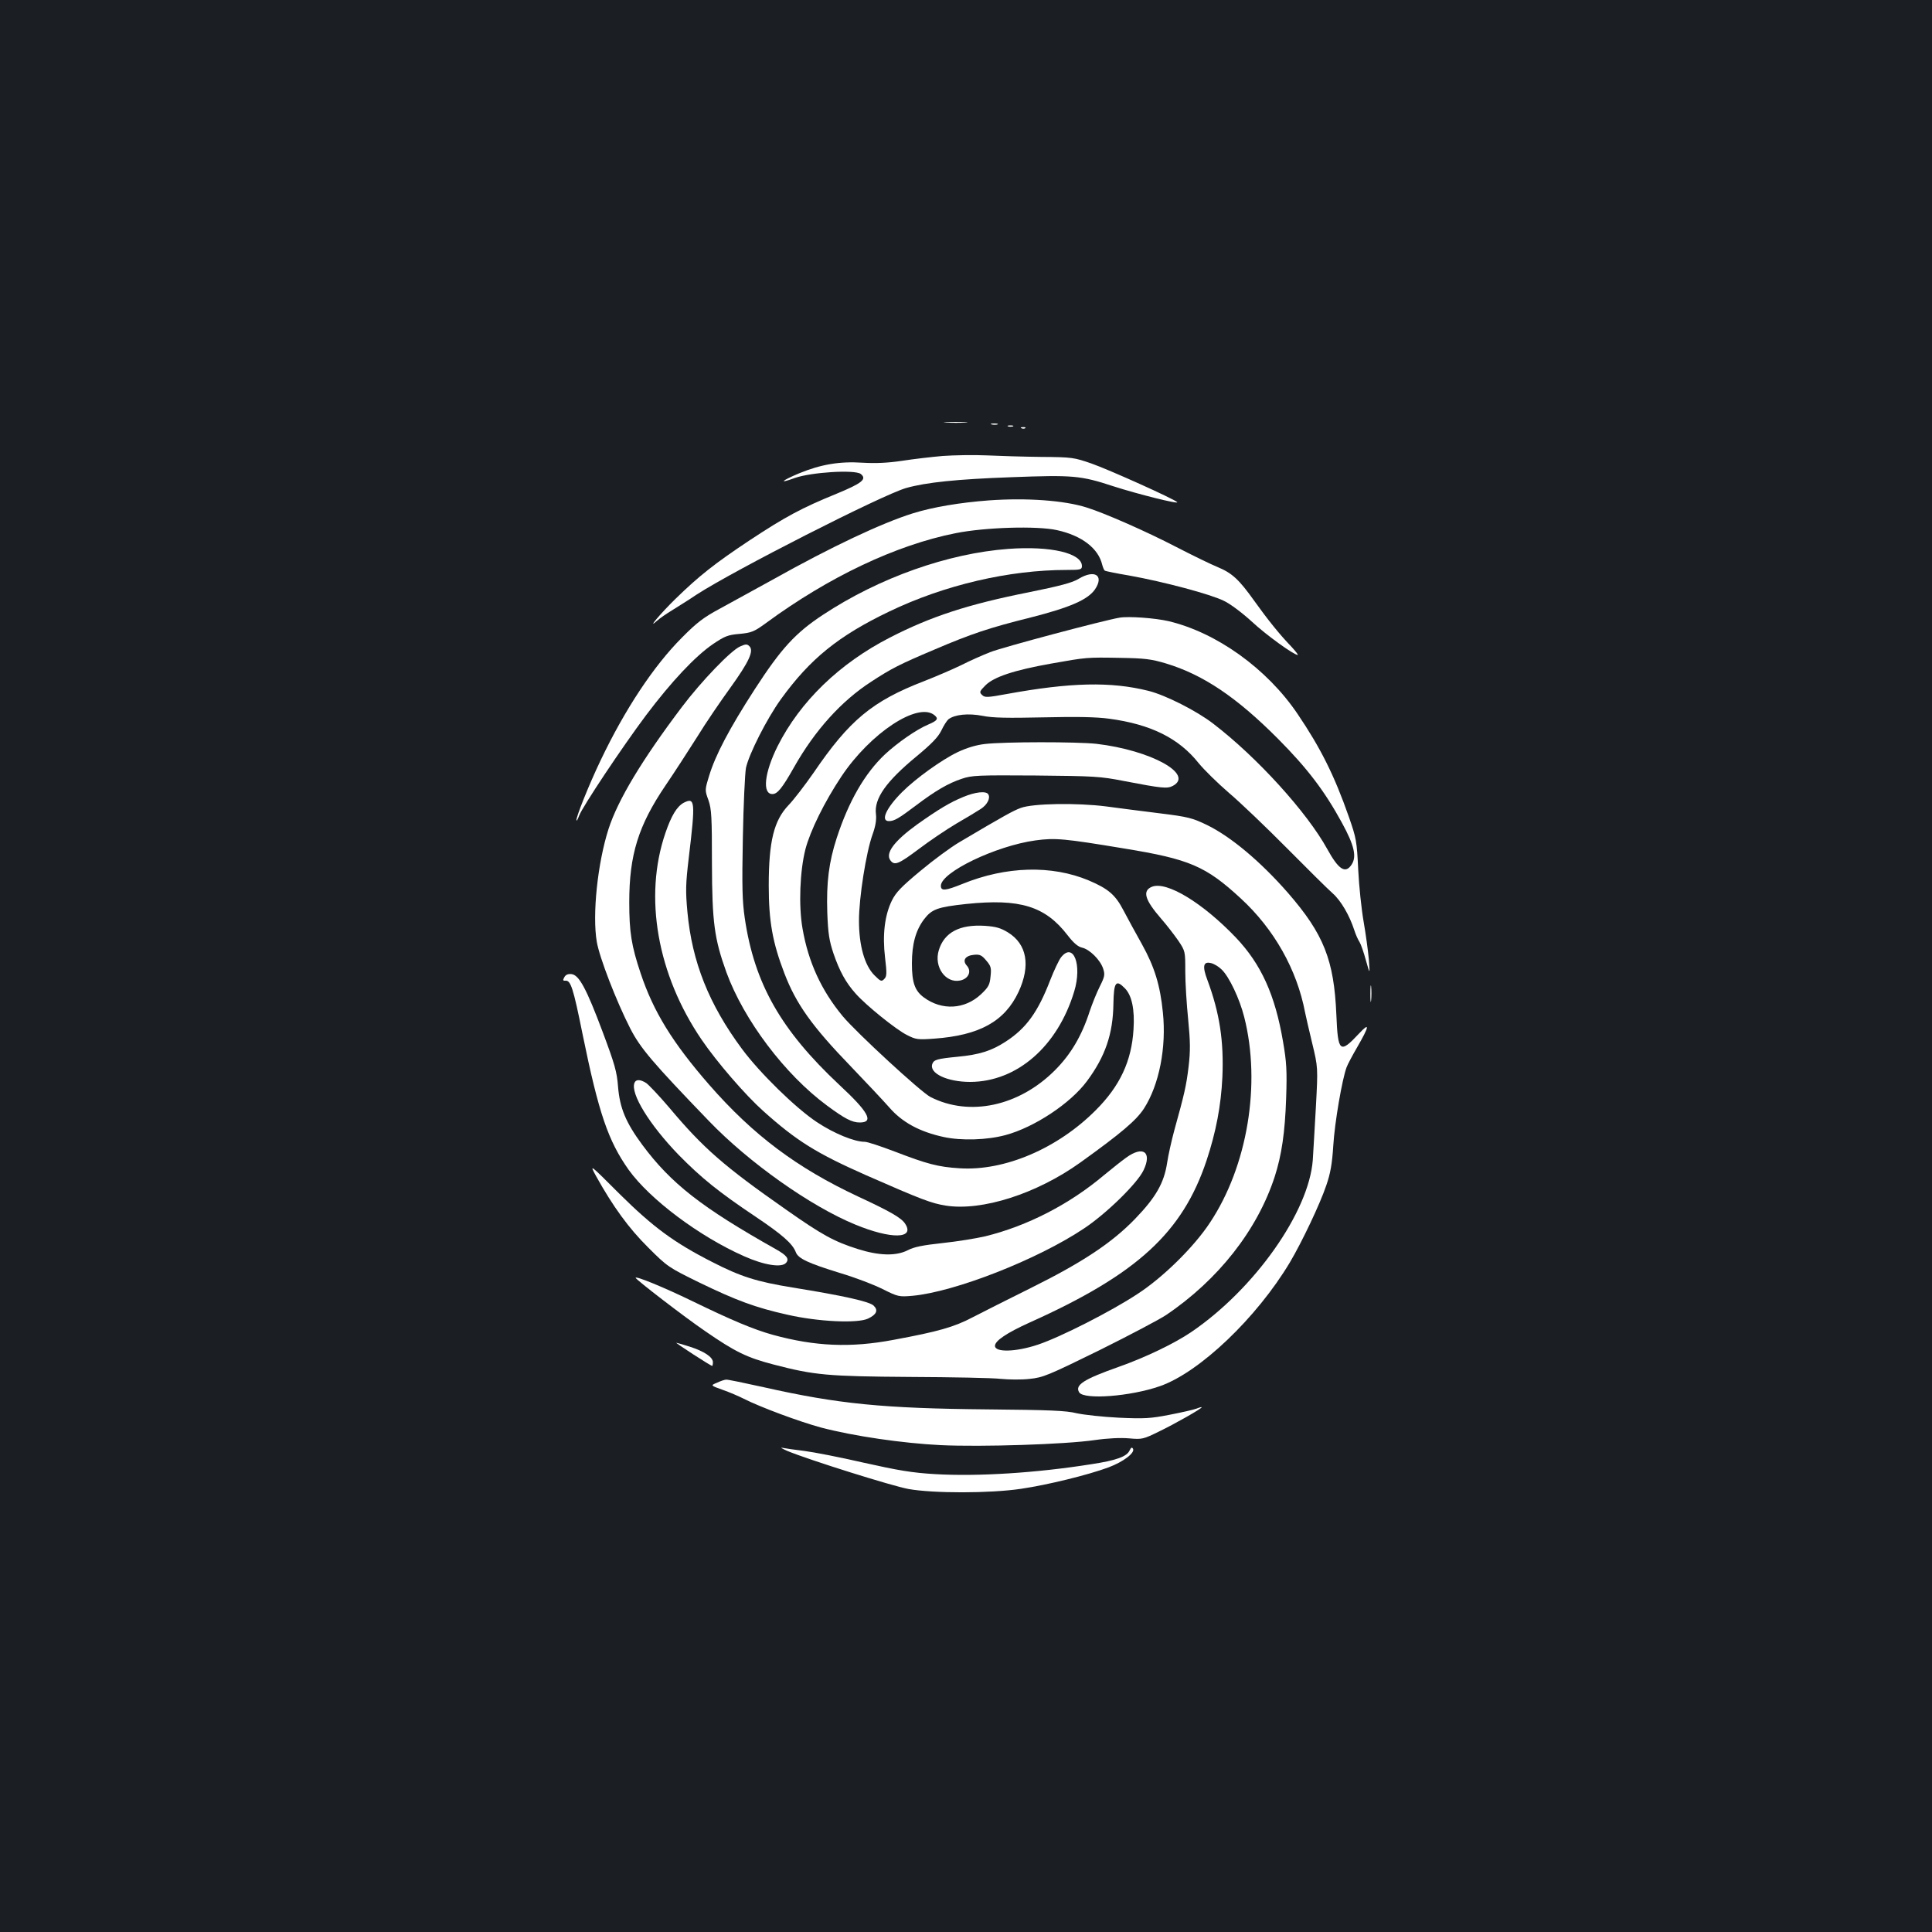 <?xml version="1.0" standalone="no"?>
<!DOCTYPE svg PUBLIC "-//W3C//DTD SVG 20010904//EN"
 "http://www.w3.org/TR/2001/REC-SVG-20010904/DTD/svg10.dtd">
<svg version="1.0" xmlns="http://www.w3.org/2000/svg"
 width="1000pt" height="1000pt" viewBox="0 0 1000 1000"
 preserveAspectRatio="xMidYMid meet">
<rect width="100%" height="100%" fill="#1b1f23"/>
<g transform="translate(0,1000) scale(0.1,-0.1)"
fill="#ffffff" stroke="none">
<path d="M4898 7813 c29 -2 74 -2 100 0 26 2 2 3 -53 3 -55 0 -76 -1 -47 -3z"/>
<path d="M5133 7803 c9 -2 23 -2 30 0 6 3 -1 5 -18 5 -16 0 -22 -2 -12 -5z"/>
<path d="M5218 7793 c6 -2 18 -2 25 0 6 3 1 5 -13 5 -14 0 -19 -2 -12 -5z"/>
<path d="M5288 7783 c7 -3 16 -2 19 1 4 3 -2 6 -13 5 -11 0 -14 -3 -6 -6z"/>
<path d="M4880 7640 c-58 -5 -152 -16 -210 -25 -74 -11 -135 -14 -205 -10
-120 8 -217 -9 -329 -55 -93 -39 -109 -56 -22 -24 85 30 310 44 341 21 34 -27
7 -48 -126 -103 -179 -73 -265 -119 -451 -242 -179 -119 -260 -183 -381 -301
-77 -75 -153 -165 -96 -114 13 12 49 37 79 55 30 19 87 54 125 80 194 126 960
516 1085 552 102 29 263 46 545 56 318 12 358 9 528 -47 124 -40 343 -95 330
-82 -17 17 -355 169 -444 200 -90 31 -100 33 -259 34 -91 1 -219 5 -285 8 -66
3 -167 1 -225 -3z"/>
<path d="M5119 7410 c-149 -11 -292 -35 -394 -67 -160 -50 -420 -172 -725
-343 -96 -53 -220 -121 -275 -151 -82 -44 -118 -71 -195 -149 -146 -146 -295
-371 -420 -633 -62 -129 -133 -307 -126 -314 2 -2 8 10 14 26 16 44 223 355
346 519 131 174 254 305 346 368 61 41 77 48 138 53 62 6 75 11 138 57 324
238 672 403 979 464 153 31 423 39 526 16 128 -28 214 -94 234 -179 4 -15 10
-29 14 -31 3 -2 60 -14 126 -25 179 -32 422 -97 490 -131 34 -16 97 -64 145
-108 74 -69 217 -172 237 -172 4 0 -11 19 -33 43 -61 63 -124 142 -192 237
-79 111 -115 144 -190 175 -34 14 -131 61 -214 104 -154 80 -370 175 -463 204
-116 37 -311 51 -506 37z"/>
<path d="M5220 7159 c-313 -23 -669 -149 -960 -341 -143 -94 -217 -175 -353
-385 -132 -204 -205 -343 -237 -450 -22 -72 -22 -73 -3 -125 16 -46 18 -87 18
-328 1 -304 12 -388 75 -563 90 -246 302 -528 520 -689 92 -68 130 -88 170
-88 75 0 46 54 -105 194 -303 284 -440 524 -490 863 -13 89 -15 161 -10 418 3
170 11 333 16 360 15 71 108 255 181 356 151 209 298 328 561 454 285 137 619
215 919 215 71 0 78 2 78 20 0 67 -161 105 -380 89z"/>
<path d="M5583 7004 c-32 -20 -97 -37 -260 -70 -312 -62 -505 -125 -717 -234
-261 -134 -464 -330 -581 -562 -68 -136 -81 -248 -27 -248 26 0 51 31 112 139
108 191 245 343 400 443 104 68 147 90 327 166 189 81 285 113 498 166 204 52
296 92 333 146 48 72 -2 104 -85 54z"/>
<path d="M5795 6803 c-79 -13 -610 -154 -671 -179 -38 -15 -104 -44 -147 -66
-43 -21 -131 -59 -195 -84 -267 -103 -386 -202 -571 -474 -44 -63 -102 -139
-130 -168 -75 -79 -102 -186 -102 -416 0 -185 20 -295 81 -454 61 -159 143
-274 345 -483 77 -80 166 -175 197 -210 67 -78 158 -127 282 -154 92 -20 225
-16 321 10 148 40 335 163 421 279 95 128 135 245 137 401 2 112 13 127 59 80
36 -36 52 -109 45 -214 -10 -163 -70 -292 -195 -417 -198 -199 -473 -316 -705
-301 -112 7 -168 22 -337 87 -71 27 -140 50 -154 50 -54 0 -159 43 -248 102
-110 73 -295 254 -387 378 -172 232 -259 451 -283 710 -10 109 -9 145 7 280
35 292 33 315 -26 285 -35 -19 -64 -66 -95 -157 -113 -330 -42 -733 188 -1070
79 -116 227 -287 319 -369 174 -156 277 -219 532 -332 289 -127 338 -145 411
-157 188 -30 472 61 698 223 213 153 289 218 329 279 79 123 117 317 98 498
-14 140 -43 235 -108 352 -32 57 -75 136 -96 176 -42 81 -79 112 -180 155
-191 80 -427 74 -653 -18 -89 -36 -112 -38 -112 -10 0 70 285 207 489 235 102
14 148 10 461 -42 337 -55 421 -91 602 -258 173 -159 291 -369 333 -590 4 -19
20 -91 37 -160 30 -125 30 -125 19 -330 -6 -113 -14 -236 -16 -274 -20 -269
-301 -667 -628 -890 -90 -61 -241 -133 -377 -181 -181 -64 -228 -94 -204 -132
25 -39 265 -21 417 32 205 71 502 354 674 642 62 105 155 300 188 398 21 61
30 110 36 205 7 119 46 345 69 406 6 16 31 63 55 104 64 111 66 131 9 70 -99
-106 -109 -97 -117 97 -12 284 -65 418 -251 632 -141 161 -294 290 -419 351
-75 36 -96 42 -242 60 -88 11 -214 27 -280 36 -148 19 -379 16 -442 -8 -38
-14 -84 -39 -317 -177 -43 -25 -134 -92 -201 -148 -100 -83 -128 -112 -149
-155 -37 -76 -49 -177 -35 -294 10 -84 9 -98 -4 -111 -14 -15 -19 -13 -51 19
-51 51 -80 154 -80 283 0 119 37 353 70 445 16 44 21 77 18 105 -11 81 52 170
211 301 77 64 110 98 127 132 12 26 29 52 37 59 33 25 103 32 176 18 53 -11
130 -12 316 -8 175 4 274 2 340 -7 216 -29 361 -101 464 -231 28 -34 97 -102
155 -152 58 -49 193 -178 300 -286 107 -108 214 -214 238 -235 43 -38 87 -114
112 -191 7 -22 19 -49 27 -61 7 -11 22 -54 33 -95 21 -74 21 -74 15 6 -4 44
-16 132 -27 195 -11 63 -24 185 -28 270 -7 146 -10 162 -48 271 -76 217 -147
358 -266 534 -158 234 -419 421 -668 480 -69 16 -206 26 -253 18z m240 -237
c192 -58 365 -174 580 -390 152 -153 241 -270 331 -435 64 -117 77 -175 50
-216 -32 -49 -67 -27 -126 80 -105 191 -364 476 -590 649 -85 66 -247 148
-335 170 -195 49 -404 44 -733 -16 -103 -19 -115 -19 -129 -5 -15 14 -13 19
18 50 43 43 147 78 338 112 185 33 186 33 356 30 129 -2 163 -6 240 -29z
m-1198 -268 c22 -18 15 -28 -32 -48 -62 -26 -159 -94 -224 -154 -105 -99 -188
-243 -250 -433 -41 -126 -54 -231 -49 -386 4 -109 10 -146 32 -212 32 -93 64
-151 115 -208 55 -62 209 -186 265 -214 47 -24 57 -25 141 -19 235 17 365 89
437 242 63 136 44 247 -55 308 -38 23 -62 30 -120 34 -130 8 -210 -34 -238
-127 -26 -86 36 -172 111 -156 43 9 60 47 35 76 -26 28 -9 53 37 57 29 3 40
-2 63 -30 24 -28 27 -38 22 -82 -4 -43 -10 -55 -49 -92 -84 -79 -203 -86 -297
-16 -46 34 -61 77 -61 175 0 101 20 172 63 229 40 52 69 63 218 79 278 29 409
-11 525 -162 31 -40 53 -59 75 -64 39 -9 94 -63 109 -109 10 -31 8 -41 -18
-93 -16 -32 -39 -89 -52 -128 -41 -127 -98 -223 -180 -305 -186 -186 -442
-241 -644 -138 -49 25 -382 332 -454 418 -111 134 -178 280 -208 453 -21 118
-14 299 15 412 25 95 98 244 186 376 150 225 397 388 482 317z"/>
<path d="M5492 5045 c-11 -14 -36 -67 -56 -118 -64 -166 -124 -249 -230 -318
-74 -48 -135 -68 -252 -79 -102 -10 -120 -15 -128 -36 -19 -49 76 -94 196 -94
242 1 452 184 538 468 42 138 -4 258 -68 177z"/>
<path d="M3831 6654 c-47 -20 -200 -179 -302 -314 -206 -273 -330 -479 -379
-630 -57 -177 -85 -445 -61 -585 14 -82 101 -307 173 -448 53 -103 115 -176
408 -480 207 -215 525 -440 756 -535 186 -77 311 -75 259 4 -19 30 -76 63
-244 141 -316 148 -542 317 -770 578 -190 218 -289 379 -355 577 -48 143 -59
214 -59 368 0 246 47 397 188 605 45 66 118 179 163 250 44 72 122 186 172
255 97 135 123 191 99 215 -12 12 -19 12 -48 -1z"/>
<path d="M5097 6149 c-44 -5 -94 -20 -140 -42 -82 -39 -217 -136 -288 -207
-82 -82 -113 -150 -68 -150 28 0 51 14 140 81 99 75 167 115 237 138 52 18 84
19 382 17 302 -3 334 -4 460 -29 193 -37 221 -40 250 -25 114 60 -114 185
-395 218 -103 11 -477 11 -578 -1z"/>
<path d="M4986 5875 c-69 -28 -130 -65 -240 -143 -120 -87 -166 -150 -136
-187 21 -26 42 -17 145 60 55 42 143 101 195 132 52 30 110 65 128 77 32 21
50 56 37 75 -11 18 -67 12 -129 -14z"/>
<path d="M5962 5410 c-50 -21 -37 -67 48 -165 29 -33 68 -84 89 -114 36 -54
36 -55 36 -160 0 -58 7 -170 15 -248 11 -115 12 -160 2 -245 -12 -99 -21 -138
-75 -333 -13 -49 -30 -123 -36 -164 -16 -104 -58 -178 -166 -290 -120 -124
-272 -225 -540 -358 -115 -57 -250 -125 -300 -151 -97 -51 -178 -74 -410 -117
-222 -42 -406 -34 -625 26 -100 28 -210 74 -420 176 -142 69 -290 130 -290
119 0 -8 250 -201 360 -276 155 -107 216 -137 355 -173 211 -55 279 -61 705
-64 217 -1 429 -5 470 -10 41 -4 109 -5 150 0 69 7 95 18 360 148 157 78 312
160 345 182 270 182 473 440 563 717 36 112 53 229 59 405 5 144 2 189 -16
293 -41 242 -113 401 -244 539 -172 180 -359 294 -435 263z m361 -428 c39 -37
93 -151 117 -246 88 -346 17 -772 -177 -1064 -82 -125 -243 -284 -376 -370
-135 -89 -398 -223 -515 -262 -114 -38 -222 -41 -222 -6 0 26 61 67 178 120
557 250 792 465 917 839 49 148 75 284 82 432 8 185 -14 331 -77 501 -28 73
-22 99 18 89 15 -3 40 -18 55 -33z"/>
<path d="M2921 4942 c-9 -16 -7 -19 6 -18 27 2 40 -37 88 -275 84 -412 133
-554 239 -704 110 -153 366 -345 597 -447 105 -47 196 -61 218 -34 17 20 4 38
-53 70 -384 216 -543 340 -692 541 -85 115 -116 190 -125 300 -6 78 -17 116
-79 282 -85 227 -123 297 -162 301 -18 2 -30 -3 -37 -16z"/>
<path d="M7093 4855 c0 -38 2 -53 4 -32 2 20 2 52 0 70 -2 17 -4 1 -4 -38z"/>
<path d="M3284 4395 c-22 -55 78 -217 229 -373 117 -119 206 -191 397 -319
140 -94 192 -140 209 -184 12 -33 63 -57 232 -109 74 -22 171 -59 217 -82 80
-40 85 -41 155 -35 218 20 646 187 887 348 115 76 277 234 309 302 45 94 -2
129 -90 65 -24 -17 -75 -58 -114 -90 -179 -151 -396 -263 -615 -317 -47 -11
-146 -27 -221 -35 -102 -11 -148 -20 -180 -37 -61 -31 -148 -29 -259 6 -123
39 -185 73 -370 203 -322 225 -430 319 -606 529 -52 61 -106 118 -119 127 -31
20 -54 20 -61 1z"/>
<path d="M3086 3911 c87 -156 168 -268 269 -368 100 -100 105 -103 266 -182
190 -92 289 -129 455 -166 157 -36 362 -46 417 -20 44 21 54 43 29 67 -21 21
-154 51 -421 94 -184 30 -267 56 -415 132 -198 101 -305 180 -479 352 -157
157 -157 157 -121 91z"/>
<path d="M3588 2990 c51 -33 95 -60 98 -60 2 0 4 9 4 19 0 27 -46 57 -121 81
-35 11 -66 20 -69 20 -2 0 37 -27 88 -60z"/>
<path d="M3711 2843 c-34 -14 -34 -14 30 -37 35 -12 83 -33 107 -45 86 -44
291 -120 402 -150 172 -45 421 -81 619 -91 213 -10 644 4 796 26 69 10 136 13
180 9 67 -6 73 -4 153 35 83 40 222 119 222 126 0 2 -12 -1 -27 -7 -16 -6 -78
-20 -140 -32 -98 -19 -129 -21 -262 -15 -82 4 -181 15 -218 23 -55 14 -143 17
-458 20 -545 5 -776 28 -1163 115 -99 22 -186 40 -193 39 -8 0 -29 -7 -48 -16z"/>
<path d="M4075 2490 c117 -48 541 -181 627 -197 129 -23 422 -23 583 1 136 20
345 71 453 111 77 29 139 76 126 97 -5 8 -10 6 -17 -9 -14 -32 -68 -52 -200
-72 -284 -45 -585 -64 -808 -51 -118 7 -189 19 -368 59 -121 28 -260 55 -308
61 -49 6 -99 13 -113 16 -14 3 -2 -4 25 -16z"/>
</g>
</svg>
